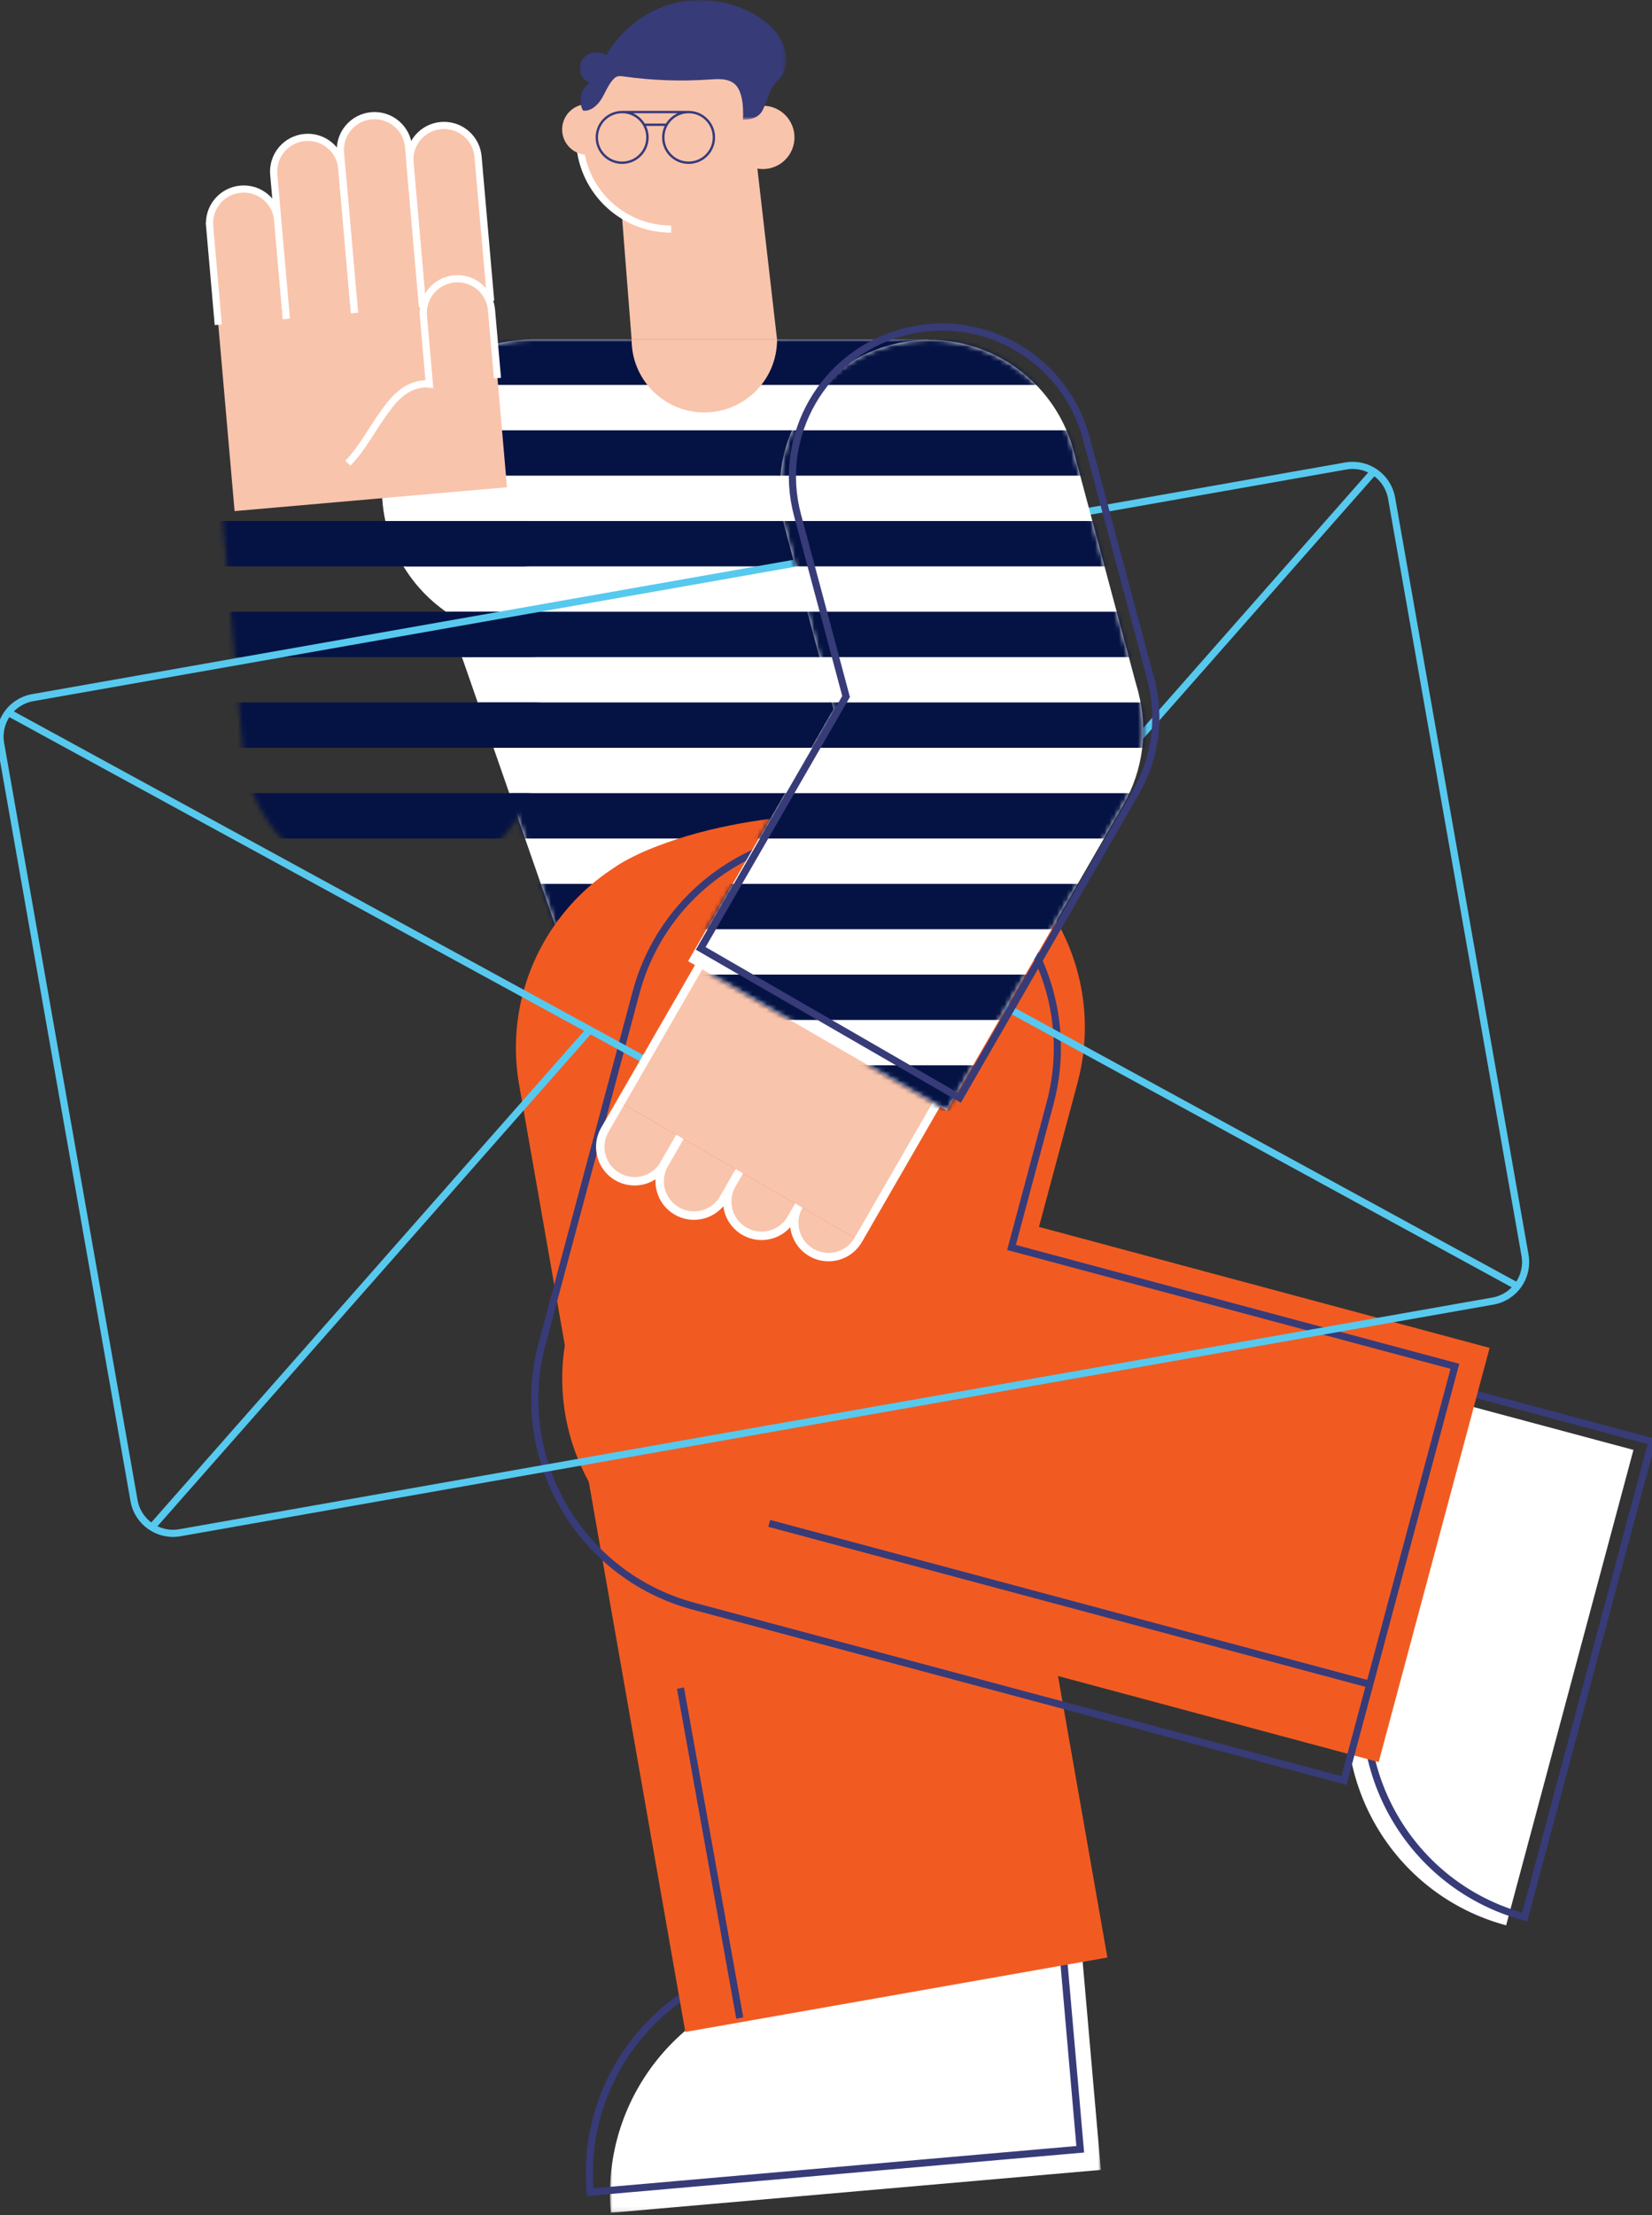 <svg xmlns="http://www.w3.org/2000/svg" xmlns:xlink="http://www.w3.org/1999/xlink" width="347" height="465" viewBox="0 0 347 465">
    <rect x="0" y="0" width="347" height="465" fill="#333333" stroke="none"/>
    <defs>
        <path id="4fj8fibaja" d="M0 31.383c0 11.994 6.729 22.411 16.616 27.694l-1.027 4.108 24.278 69.739 69.443-26.91L114.755.024 31.383 0C14.05 0 0 14.051 0 31.383z"/>
        <path id="6885hauhvc" d="M0 0L43.412 0 43.412 25.124 0 25.124z"/>
        <path id="wkd5nf9lze" d="M0 0L103.105 0 103.105 53.916 0 53.916z"/>
        <path id="7aha3jqs7g" d="M0 5.471l4.552 52.038c1.512 17.266 16.733 30.038 34 28.528C55.817 84.526 68.59 69.304 67.08 52.038L62.527 0 0 5.471z"/>
        <path id="vkpcejf0ri" d="M42.524 1.077C25.782 5.563 15.847 22.771 20.333 39.513l10.196 38.05L0 130.441l54.356 31.383 37.037-64.151c4.221-7.31 5.158-15.61 3.283-23.205l.003-.001-.031-.111c-.082-.331-.17-.659-.263-.987L80.959 23.268C77.203 9.247 64.521 0 50.666 0c-2.69 0-5.421.348-8.142 1.077z"/>
    </defs>
    <g fill="none" fill-rule="evenodd">
        <g>
            <g>
                <path fill="#FFF" d="M111.614 71.287c-17.332 0-31.383 14.05-31.383 31.383 0 11.993 6.73 22.41 16.616 27.694l-1.026 4.107 24.277 69.74 69.443-26.91 5.445-105.991-83.372-.023z" transform="translate(-1226, -607) translate(1226, 607)"/>
                <g transform="translate(-1226, -607) translate(1226, 607) translate(80.232, 71.286)">
                    <mask id="ood3htoc0b" fill="#fff">
                        <use xlink:href="#4fj8fibaja"/>
                    </mask>
                    <path fill="#051344" d="M-173.317 9.522L306.163 9.522 306.163 0-173.317 0zM-173.317 28.566L306.163 28.566 306.163 19.044-173.317 19.044zM-173.317 47.609L306.163 47.609 306.163 38.087-173.317 38.087zM-173.317 66.653L306.163 66.653 306.163 57.131-173.317 57.131zM-173.317 85.696L306.163 85.696 306.163 76.174-173.317 76.174zM-173.317 104.739L306.163 104.739 306.163 95.217-173.317 95.217zM-173.317 123.783L306.163 123.783 306.163 114.261-173.317 114.261z" mask="url(#ood3htoc0b)"/>
                </g>
                <g>
                    <path fill="#F9C4AC" d="M60.707 81.958L60.707 81.958 58.604 57.916 1.385 62.922 5.267 107.291 62.485 102.285z" transform="translate(-1226, -607) translate(1226, 607) translate(44.008, 0)"/>
                    <path fill="#F9C4AC" d="M56.407 32.883c-.16-1.83-1.018-3.6-2.537-4.874-3.038-2.55-7.566-2.153-10.115.885-1.274 1.519-1.812 3.41-1.652 5.24h-.001l2.65 30.298 14.306-1.252-2.651-30.297zM30.448 65.683l14.302-1.251-2.94-33.606c-.16-1.83-1.018-3.6-2.537-4.874-3.037-2.549-7.566-2.153-10.115.885-1.274 1.519-1.812 3.41-1.652 5.241l.271 3.1.006.045 2.665 30.46zM14.332 46.234c-.16-1.83-1.019-3.6-2.537-4.874-3.038-2.549-7.566-2.153-10.115.885-1.274 1.52-1.813 3.41-1.653 5.24L1.84 68.186l14.304-1.252-1.81-20.7z" transform="translate(-1226, -607) translate(1226, 607) translate(44.008, 0)"/>
                    <path stroke="#FFF" stroke-width="1.5" d="M59.057 63.18l-2.651-30.297c-.16-1.831-1.018-3.6-2.537-4.874-3.037-2.549-7.566-2.153-10.115.885-1.274 1.518-1.812 3.41-1.652 5.24h0l2.65 30.297M16.143 66.934l-1.811-20.7c-.16-1.83-1.019-3.6-2.537-4.873-3.038-2.55-7.566-2.153-10.115.884-1.274 1.519-1.813 3.41-1.652 5.24H.027l1.812 20.7" transform="translate(-1226, -607) translate(1226, 607) translate(44.008, 0)"/>
                    <path fill="#F9C4AC" d="M29.995 60.419L27.62 33.267l-.007-.045 2.382 27.197z" transform="translate(-1226, -607) translate(1226, 607) translate(44.008, 0)"/>
                    <path fill="#F9C4AC" d="M29.993 60.419c0 .007-.238-2.731 0 0 0-.007.003.007.002 0h-.002zM27.791 35.341c-.17-1.814-1.025-3.565-2.53-4.829-3.039-2.549-7.567-2.153-10.116.885-1.274 1.518-1.812 3.41-1.652 5.24L14.47 47.8l1.674 19.135 14.303-1.25-2.655-30.343z" transform="translate(-1226, -607) translate(1226, 607) translate(44.008, 0)"/>
                    <path stroke="#FFF" stroke-width="1.5" d="M30.448 65.683l-2.651-30.297c-.16-1.831-1.018-3.6-2.537-4.874-3.037-2.549-7.566-2.153-10.115.885-1.274 1.518-1.812 3.41-1.652 5.24h0l.976 11.162 1.675 19.135" transform="translate(-1226, -607) translate(1226, 607) translate(44.008, 0)"/>
                    <path stroke="#FFF" stroke-width="1.5" d="M44.75 64.432l-2.94-33.606c-.16-1.83-1.019-3.6-2.537-4.874-3.038-2.55-7.566-2.152-10.115.885-1.275 1.519-1.813 3.41-1.653 5.24h0l2.941 33.606" transform="translate(-1226, -607) translate(1226, 607) translate(44.008, 0)"/>
                    <path stroke="#FFF" stroke-width="1.5" d="M60.481 79.372L59.23 65.067c-.161-1.83-1.019-3.599-2.538-4.874-3.037-2.549-7.566-2.152-10.115.885-1.274 1.52-1.812 3.41-1.652 5.241h0l1.252 14.304c-1.85-.199-3.789.404-5.313 1.471-1.524 1.067-2.742 2.513-3.84 4.016-3.236 4.428-4.655 7.655-7.958 11.125" transform="translate(-1226, -607) translate(1226, 607) translate(44.008, 0)"/>
                    <path fill="#F9C4AC" d="M119.212 71.31L88.665 71.31 85.343 28.844 114.327 28.844z" transform="translate(-1226, -607) translate(1226, 607) translate(44.008, 0)"/>
                    <path fill="#F9C4AC" d="M77.725 28.844c0 10.63 8.617 19.247 19.247 19.247 10.63 0 19.246-8.617 19.246-19.247 0-10.63-8.617-19.247-19.246-19.247-10.63 0-19.247 8.617-19.247 19.247" transform="translate(-1226, -607) translate(1226, 607) translate(44.008, 0)"/>
                    <path stroke="#FFF" stroke-linejoin="round" stroke-width="1.5" d="M96.972 9.597c-10.63 0-19.247 8.617-19.247 19.247 0 10.629 8.617 19.246 19.247 19.246" transform="translate(-1226, -607) translate(1226, 607) translate(44.008, 0)"/>
                    <path fill="#F9C4AC" d="M122.872 28.844c0 3.672-2.977 6.649-6.65 6.649-3.671 0-6.647-2.977-6.647-6.65 0-3.671 2.976-6.648 6.648-6.648 3.672 0 6.649 2.977 6.649 6.649M84.705 27.183c0 2.938-2.38 5.319-5.319 5.319-2.938 0-5.319-2.381-5.319-5.32 0-2.937 2.381-5.318 5.32-5.318 2.937 0 5.318 2.38 5.318 5.319" transform="translate(-1226, -607) translate(1226, 607) translate(44.008, 0)"/>
                    <path stroke="#353B7C" stroke-width=".5" d="M91.989 28.844c0 2.938-2.381 5.319-5.32 5.319-2.937 0-5.318-2.381-5.318-5.32 0-2.937 2.38-5.318 5.319-5.318 2.938 0 5.319 2.38 5.319 5.319zM105.949 28.844c0 2.938-2.381 5.319-5.32 5.319-2.937 0-5.318-2.381-5.318-5.32 0-2.937 2.38-5.318 5.319-5.318 2.938 0 5.319 2.38 5.319 5.319zM86.67 23.525L100.63 23.525M91.277 26.184L96.023 26.184" transform="translate(-1226, -607) translate(1226, 607) translate(44.008, 0)"/>
                    <g transform="translate(-1226, -607) translate(1226, 607) translate(44.008, 0) translate(77.74, 0)">
                        <mask id="2fi17ta5md" fill="#fff">
                            <use xlink:href="#6885hauhvc"/>
                        </mask>
                        <path fill="#373B78" d="M32.08 17.273c-1.435-.831-3.192-.694-4.837-.581-6 .414-12.042.198-17.999-.643-.493-.07-1.014-.14-1.472.06-.279.12-.51.335-.72.562-1.086 1.183-1.634 2.769-2.488 4.138-.854 1.368-2.268 2.614-3.839 2.407-1.154-1.901-.45-4.726 1.452-5.83-1.135-.371-2.013-1.46-2.156-2.672-.144-1.213.455-2.486 1.471-3.127 1.215-.767 2.952-.731 4.128-.07C8.726 6.166 13.98 2.169 19.875.674 25.77-.822 32.231.202 37.407 3.452c1.965 1.234 3.748 2.715 4.876 4.906.851 1.654 1.727 4.263.581 6.8-.445.986-1.274 1.796-1.92 2.516-1.204 1.338-1.77 4.515-2.822 5.97-.76 1.054-2.262 1.533-3.814 1.476.131-2.361.028-6.54-2.229-7.847" mask="url(#2fi17ta5md)"/>
                    </g>
                    <path fill="#F9C4AC" d="M103.938 86.583c8.436 0 15.274-6.838 15.274-15.274H88.664c0 8.436 6.839 15.274 15.274 15.274" transform="translate(-1226, -607) translate(1226, 607) translate(44.008, 0)"/>
                    <g transform="translate(-1226, -607) translate(1226, 607) translate(44.008, 0) translate(84.12, 410.601)">
                        <mask id="shq5s414if" fill="#fff">
                            <use xlink:href="#wkd5nf9lze"/>
                        </mask>
                        <path fill="#FFF" d="M41.156 5.075L99.176 0l3.93 44.912-58.02 5.074-44.912 3.93C-1.996 29.112 16.352 7.245 41.156 5.075" mask="url(#shq5s414if)"/>
                    </g>
                    <path fill="#F15B22" d="M150.493 172.195c24.01 6.434 38.26 31.114 31.827 55.126l-19.726 73.7-86.952-23.297 19.726-73.702c6.434-24.011 31.114-38.261 55.125-31.827" transform="translate(-1226, -607) translate(1226, 607) translate(44.008, 0)"/>
                    <path stroke="#373B78" stroke-width="1.5" d="M120.945 411.345h0l58.02-5.075 3.929 44.912-58.02 5.074-44.911 3.93c-2.17-24.804 16.178-46.67 40.982-48.84z" transform="translate(-1226, -607) translate(1226, 607) translate(44.008, 0)"/>
                    <path fill="#F15B22" d="M101.56 175.672c24.48-4.317 47.825 12.03 52.142 36.51l34.895 198.746-88.652 15.631L65.05 227.814c-4.316-24.48 12.03-47.825 36.51-52.142" transform="translate(-1226, -607) translate(1226, 607) translate(44.008, 0)"/>
                    <path fill="#FFF" d="M240.473 348.956l15.075-56.256 43.547 11.668-15.075 56.256-11.668 43.547c-24.051-6.444-38.323-31.165-31.879-55.215" transform="translate(-1226, -607) translate(1226, 607) translate(44.008, 0)"/>
                    <path stroke="#373B78" stroke-width="1.5" d="M244.37 347.214h0l15.075-56.256 43.547 11.668-15.075 56.256-11.668 43.547c-24.051-6.444-38.323-31.165-31.88-55.215zM111.377 423.633L98.929 354.377" transform="translate(-1226, -607) translate(1226, 607) translate(44.008, 0)"/>
                    <path fill="#F15B22" d="M75.633 277.724c6.434-24.01 31.114-38.26 55.126-31.826l138.124 37.054-23.3 86.952-138.123-37.055c-24.011-6.433-38.261-31.113-31.827-55.125M142.085 170.773c0 10.356-5.002 43.15-20.78 43.15-15.778 0-28.569-8.395-28.569-18.752 0-10.356-17.602-8.63-3.393-15.49 22.13-10.685 52.742-8.908 52.742-8.908" transform="translate(-1226, -607) translate(1226, 607) translate(44.008, 0)"/>
                    <path stroke="#373B78" stroke-width="1.5" d="M69.859 282.055c.028-.106.063-.208.092-.313l19.642-73.39c6.434-24.01 31.114-38.26 55.125-31.827 24.012 6.434 38.26 31.115 31.827 55.126l-8.088 30.221 93.135 24.945-23.3 86.952-136.606-36.589c-24.011-6.434-38.261-31.114-31.827-55.125zM243.722 353.579L117.562 319.789" transform="translate(-1226, -607) translate(1226, 607) translate(44.008, 0)"/>
                </g>
                <g transform="translate(-1226, -607) translate(1226, 607) translate(46.457, 100.063)">
                    <mask id="knn4abydvh" fill="#fff">
                        <use xlink:href="#7aha3jqs7g"/>
                    </mask>
                    <path fill="#051344" d="M-139.542 18.832L339.938 18.832 339.938 9.31-139.542 9.31zM-139.542 37.876L339.938 37.876 339.938 28.354-139.542 28.354zM-139.542 56.919L339.938 56.919 339.938 47.397-139.542 47.397zM-139.542 75.962L339.938 75.962 339.938 66.44-139.542 66.44z" mask="url(#knn4abydvh)"/>
                </g>
                <g>
                    <path stroke="#57C9EE" stroke-width="1.5" d="M313.587 201.793l-275.81 48.633c-4.518.796-8.827-2.22-9.624-6.738L.128 84.746c-.797-4.518 2.22-8.827 6.738-9.623l275.81-48.633c4.518-.797 8.827 2.22 9.624 6.738l28.025 158.942c.797 4.518-2.22 8.826-6.738 9.623z" transform="translate(-1226, -607) translate(1226, 607) translate(0, 71.332)"/>
                    <path stroke="#57C9EE" stroke-width="1.5" d="M288.556 27.659L165.346 167.491 1.738 78.231M196.569 132.055L318.713 198.694M31.896 249.266L123.882 144.87" transform="translate(-1226, -607) translate(1226, 607) translate(0, 71.332)"/>
                    <path fill="#FFF" d="M239.213 74.467l-13.72-51.199C221.009 6.526 203.8-3.409 187.059 1.078c-16.742 4.485-26.677 21.693-22.191 38.435l13.719 51.2 60.627-16.246z" transform="translate(-1226, -607) translate(1226, 607) translate(0, 71.332)"/>
                    <path fill="#F9C4AC" d="M142.726 138.678L142.726 138.678 130.34 160.13 180.275 188.96 197.487 159.148 198.657 157.121 202.334 150.753 196.092 147.15 191.275 144.369 171.125 132.735 164.883 129.131 152.399 121.924z" transform="translate(-1226, -607) translate(1226, 607) translate(0, 71.332)"/>
                    <g>
                        <path fill="#F9C4AC" d="M4.26 0L.967 5.704C.045 7.301-.268 9.25.247 11.173c1.03 3.845 4.982 6.127 8.827 5.096 1.923-.515 3.454-1.761 4.376-3.358h.001l3.293-5.704" transform="translate(-1226, -607) translate(1226, 607) translate(0, 71.332) translate(126.08, 160.13)"/>
                        <path stroke="#FFF" stroke-width="1.77" d="M4.26 0L.967 5.704C.045 7.301-.268 9.25.247 11.173c1.03 3.845 4.982 6.127 8.827 5.096 1.923-.515 3.454-1.761 4.376-3.358h.001l3.293-5.704" transform="translate(-1226, -607) translate(1226, 607) translate(0, 71.332) translate(126.08, 160.13)"/>
                    </g>
                    <g>
                        <path fill="#F9C4AC" d="M4.26 0L.967 5.704C.045 7.301-.268 9.25.247 11.173c1.03 3.845 4.982 6.126 8.827 5.096 1.923-.515 3.454-1.761 4.376-3.358h.001l3.293-5.704" transform="translate(-1226, -607) translate(1226, 607) translate(0, 71.332) translate(138.563, 167.338)"/>
                        <path stroke="#FFF" stroke-width="1.77" d="M4.26 0L.967 5.704C.045 7.301-.268 9.25.247 11.173c1.03 3.845 4.982 6.126 8.827 5.096 1.923-.515 3.454-1.761 4.376-3.358h.001l3.293-5.704" transform="translate(-1226, -607) translate(1226, 607) translate(0, 71.332) translate(138.563, 167.338)"/>
                    </g>
                    <g>
                        <path fill="#F9C4AC" d="M2.551 0L.967 2.743C.045 4.34-.268 6.29.247 8.212c1.03 3.845 4.983 6.127 8.828 5.096 1.922-.515 3.454-1.76 4.376-3.358l1.584-2.743" transform="translate(-1226, -607) translate(1226, 607) translate(0, 71.332) translate(152.756, 174.545)"/>
                        <path stroke="#FFF" stroke-width="1.77" d="M2.551 0L.967 2.743C.045 4.34-.268 6.29.247 8.212c1.03 3.845 4.983 6.127 8.828 5.096 1.922-.515 3.454-1.76 4.376-3.358h0l1.584-2.743" transform="translate(-1226, -607) translate(1226, 607) translate(0, 71.332) translate(152.756, 174.545)"/>
                    </g>
                    <g>
                        <path fill="#F9C4AC" d="M.967 0C.045 1.597-.268 3.547.247 5.469c1.03 3.845 4.982 6.127 8.827 5.096 1.923-.515 3.454-1.76 4.376-3.358h.001" transform="translate(-1226, -607) translate(1226, 607) translate(0, 71.332) translate(166.824, 181.753)"/>
                        <path stroke="#FFF" stroke-width="1.77" d="M.967 0C.045 1.597-.268 3.547.247 5.469c1.03 3.845 4.982 6.127 8.827 5.096 1.923-.515 3.454-1.76 4.376-3.358h.001" transform="translate(-1226, -607) translate(1226, 607) translate(0, 71.332) translate(166.824, 181.753)"/>
                    </g>
                    <path stroke="#FFF" stroke-width="1.77" d="M180.274 188.96L202.333 150.753M130.34 160.13L152.399 121.923" transform="translate(-1226, -607) translate(1226, 607) translate(0, 71.332)"/>
                    <path fill="#FFF" d="M198.89 161.824l37.037-64.151c8.667-15.01 3.524-34.203-11.487-42.87-15.01-8.666-34.203-3.523-42.87 11.488l-37.037 64.15 54.357 31.383z" transform="translate(-1226, -607) translate(1226, 607) translate(0, 71.332)"/>
                </g>
                <g transform="translate(-1226, -607) translate(1226, 607) translate(144.534, 71.332)">
                    <mask id="ukw20c1dkj" fill="#fff">
                        <use xlink:href="#vkpcejf0ri"/>
                    </mask>
                    <path fill="#051344" d="M-237.619 9.476L241.861 9.476 241.861-.046-237.619-.046zM-237.619 28.52L241.861 28.52 241.861 18.998-237.619 18.998zM-237.619 47.563L241.861 47.563 241.861 38.041-237.619 38.041zM-237.619 66.607L241.861 66.607 241.861 57.085-237.619 57.085zM-237.619 85.65L241.861 85.65 241.861 76.128-237.619 76.128zM-237.619 104.693L241.861 104.693 241.861 95.171-237.619 95.171zM-237.619 123.737L241.861 123.737 241.861 114.215-237.619 114.215zM-237.619 161.824L241.861 161.824 241.861 152.302-237.619 152.302zM-237.619 142.78L241.861 142.78 241.861 133.258-237.619 133.258z" mask="url(#ukw20c1dkj)"/>
                </g>
                <path stroke="#373B78" stroke-width="1.5" d="M241.865 143.115l.003-.001-.03-.11c-.083-.331-.171-.66-.265-.988l-13.425-50.101c-4.485-16.742-21.694-26.677-38.436-22.191-16.741 4.486-26.676 21.695-22.191 38.436l10.196 38.05-30.53 52.878 54.358 31.383 37.037-64.15c4.22-7.311 5.158-15.611 3.283-23.206z" transform="translate(-1226, -607) translate(1226, 607)"/>
            </g>
        </g>
    </g>
</svg>

